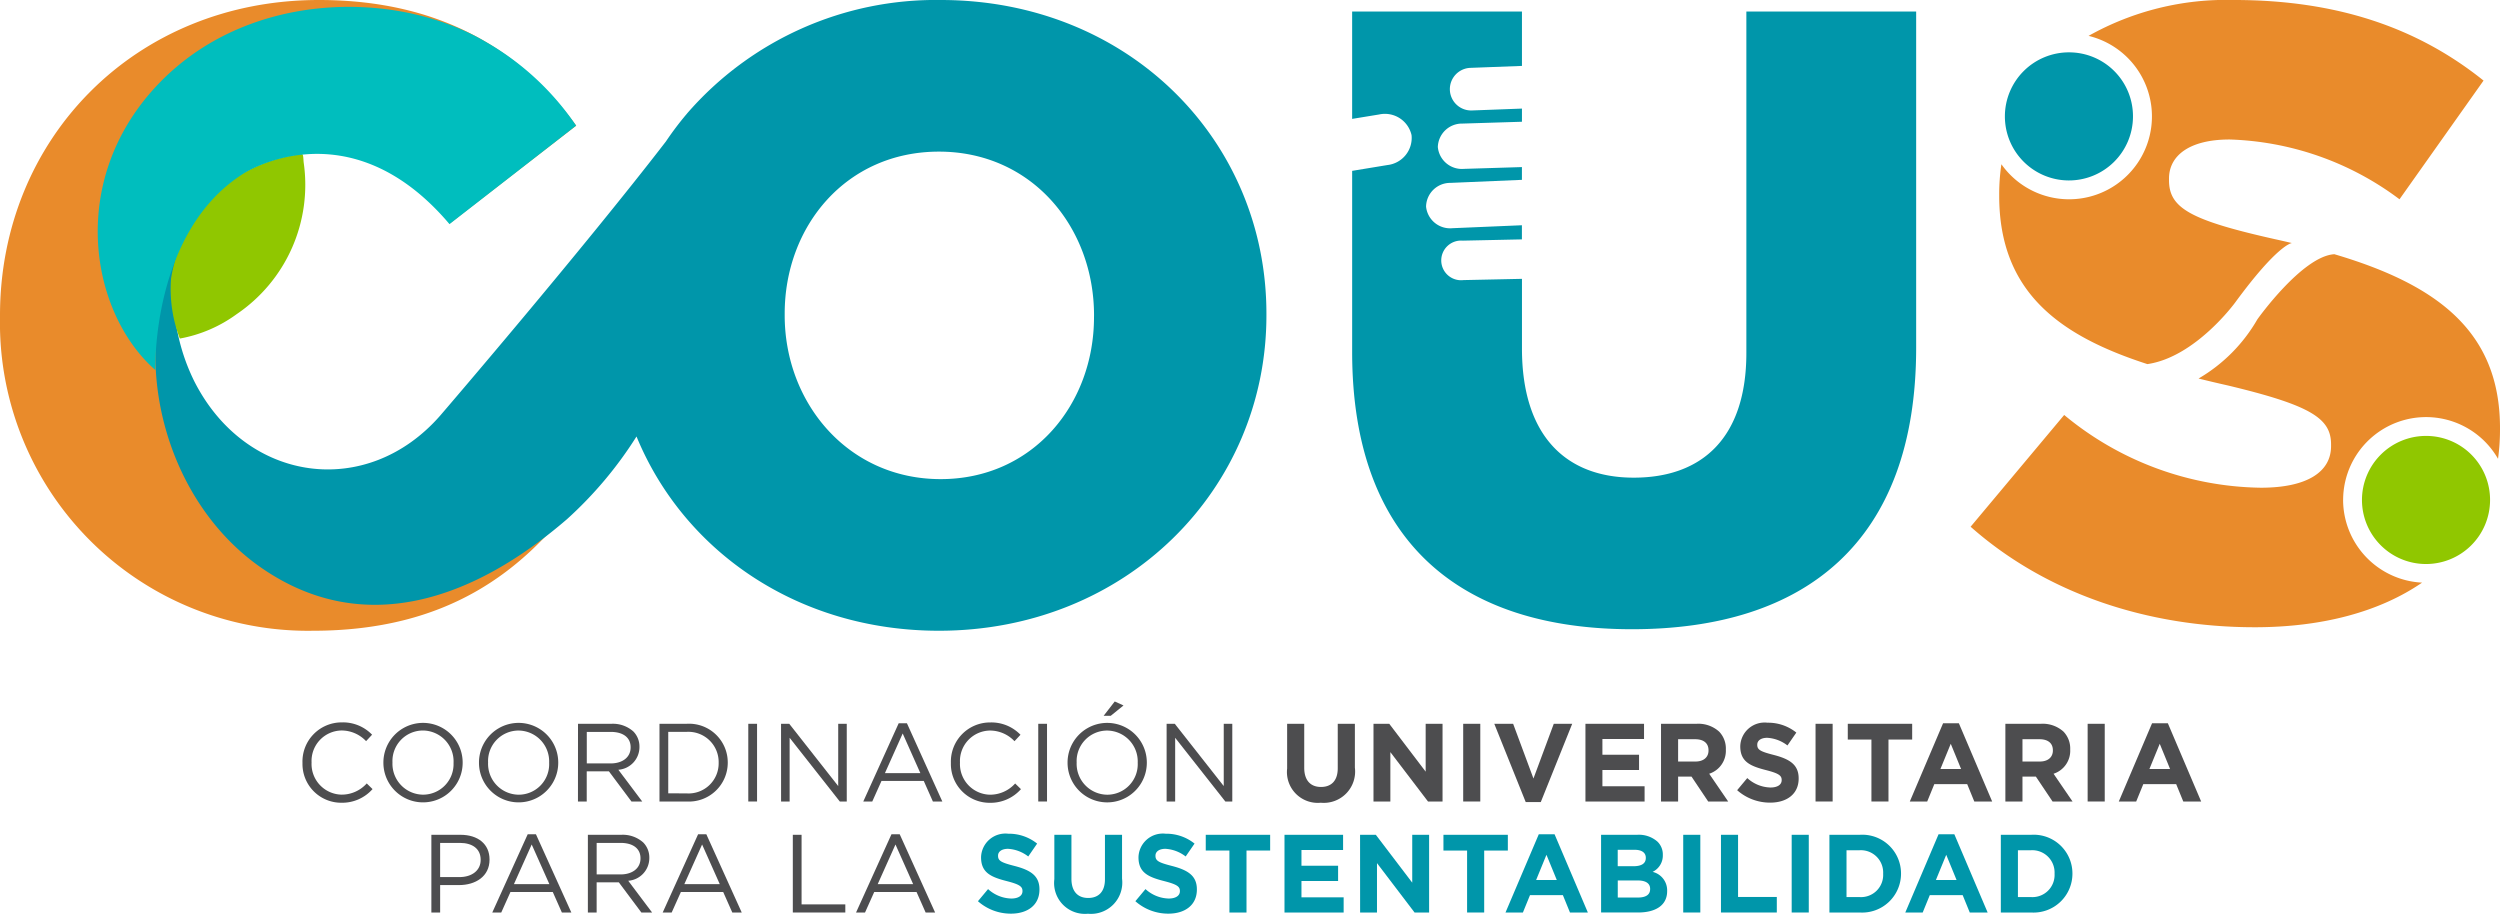 <svg id="Grupo_788" data-name="Grupo 788" xmlns="http://www.w3.org/2000/svg" xmlns:xlink="http://www.w3.org/1999/xlink" width="215.552" height="78.783" viewBox="0 0 215.552 78.783">
  <defs>
    <clipPath id="clip-path">
      <rect id="Rectángulo_298" data-name="Rectángulo 298" width="215.552" height="78.783" fill="none"/>
    </clipPath>
  </defs>
  <g id="Grupo_511" data-name="Grupo 511" clip-path="url(#clip-path)">
    <path id="Trazado_2907" data-name="Trazado 2907" d="M27.491,0C11.654,0,0,11.952,0,27.192v.149A26.554,26.554,0,0,0,26.968,54.384c11.5,0,18.153-5.005,23.083-11.8L39.144,34.811c-3.138,3.81-6.35,6.35-11.8,6.35-7.321,0-12.475-6.126-12.475-13.969v-.149c0-7.62,5.155-13.895,12.475-13.895,5.005,0,8.441,2.465,11.43,6.126l10.907-8.441C45.045,4.482,38.173,0,27.491,0" fill="#e98b2b"/>
    <path id="Trazado_2908" data-name="Trazado 2908" d="M104.1,0A28.381,28.381,0,0,0,82.246,9.77v0l-.018.024a26.806,26.806,0,0,0-1.816,2.4c-7.19,9.334-19.086,23.205-19.447,23.619-6.325,7.261-16.738,5.848-21.2-2.9a17.091,17.091,0,0,1-1.354-11.488C33.884,30.94,37.283,43.193,45.447,48.9c8.881,6.208,18.4,2.79,26.439-4.141a34.1,34.1,0,0,0,5.989-7.125c4.052,9.858,13.863,16.749,26.074,16.749,16.136,0,28.237-12.176,28.237-27.192v-.149C132.186,12.027,120.234,0,104.1,0M117.32,27.341c0,7.545-5.3,13.969-13.222,13.969-7.993,0-13.447-6.574-13.447-14.119v-.149c0-7.545,5.3-13.969,13.3-13.969s13.372,6.5,13.372,14.119Z" transform="translate(-22.994)" fill="#0096aa"/>
    <path id="Trazado_2909" data-name="Trazado 2909" d="M40.718,51.97a11.961,11.961,0,0,1-.757-5.158A12.774,12.774,0,0,1,50.532,36.159a4.483,4.483,0,0,1,.688-.108c.159-.017.142.4.176.726a13.465,13.465,0,0,1-5.772,13.085,11.9,11.9,0,0,1-4.906,2.108" transform="translate(-25.214 -22.779)" fill="#90c700"/>
    <path id="Trazado_2910" data-name="Trazado 2910" d="M56.171,4.514C48.459.1,35.652.188,27.953,8.439s-5.684,19.576-.084,24.485c0,0-.385-11.868,7.559-16.919,0,0,9.071-5.975,17.8,4.333l10.919-8.491a23.506,23.506,0,0,0-7.978-7.331" transform="translate(-14.472 -1.014)" fill="#00bebe"/>
    <path id="Trazado_2911" data-name="Trazado 2911" d="M350.674,2.7V32.132c0,7.321-3.81,10.757-9.711,10.757-5.827,0-9.637-3.586-9.637-11.131V25.747l-5.032.107a1.71,1.71,0,1,1-.073-3.4l5.1-.109V21.126l-5.991.255a2.083,2.083,0,0,1-2.272-1.861,2.083,2.083,0,0,1,2.106-2.047l6.158-.262v-1.1l-5,.154a2.083,2.083,0,0,1-2.25-1.887A2.083,2.083,0,0,1,326.2,12.36l5.125-.158V11.067l-4.336.163a1.838,1.838,0,0,1-.138-3.673l4.474-.169V2.7H316.684v9.256l2.322-.38a2.353,2.353,0,0,1,2.8,1.78,2.353,2.353,0,0,1-2.086,2.58l-3.035.5V32.057c0,16.36,9.338,23.9,24.129,23.9,14.866,0,24.5-7.47,24.5-24.278V2.7Z" transform="translate(-200.101 -1.705)" fill="#0096aa"/>
    <path id="Trazado_2912" data-name="Trazado 2912" d="M564.239,107.659a5.522,5.522,0,1,1-5.5-5.56,5.509,5.509,0,0,1,5.5,5.56" transform="translate(-349.544 -64.513)" fill="#90c700"/>
    <path id="Trazado_2913" data-name="Trazado 2913" d="M480.6,17.821a5.522,5.522,0,1,1-5.5-5.56,5.509,5.509,0,0,1,5.5,5.56" transform="translate(-296.693 -7.747)" fill="#0096aa"/>
    <path id="Trazado_2914" data-name="Trazado 2914" d="M493.657,80.724a7.15,7.15,0,0,1,13.355-3.543,18.775,18.775,0,0,0,.17-2.508v-.149c0-8.295-5.369-12.349-14.283-14.985-2.764.168-6.633,5.61-6.633,5.61a13.962,13.962,0,0,1-5.075,5.109q1.243.31,2.535.6c7.171,1.718,8.89,2.839,8.89,5.08v.149c0,2.241-2.092,3.586-6.051,3.586A27.091,27.091,0,0,1,469.606,73.4l-8.068,9.637c6.5,5.752,15.239,8.666,24.5,8.666,5.85,0,10.792-1.35,14.426-3.847a7.162,7.162,0,0,1-6.81-7.134" transform="translate(-291.63 -37.621)" fill="#e98b2b"/>
    <path id="Trazado_2915" data-name="Trazado 2915" d="M488.106,12.027a25.67,25.67,0,0,1,14.642,5.155l7.246-10.234C504.316,2.391,497.369,0,488.479,0a24.23,24.23,0,0,0-12.54,3.093,7.145,7.145,0,1,1-7.515,11.069,17.388,17.388,0,0,0-.19,2.571v.149c0,8.32,5.212,12.063,12.776,14.512,4.162-.609,7.58-5.325,7.58-5.325,3.635-4.96,4.84-5.109,4.881-5.113-.487-.115-.979-.228-1.482-.338-7.321-1.643-9.114-2.689-9.114-5.08V15.39c0-1.943,1.718-3.363,5.229-3.363" transform="translate(-295.861 0)" fill="#e98b2b"/>
    <path id="Trazado_2916" data-name="Trazado 2916" d="M70.841,172.689v-.019A3.376,3.376,0,0,1,74.23,169.2a3.487,3.487,0,0,1,2.613,1.062l-.517.555a2.912,2.912,0,0,0-2.106-.919,2.627,2.627,0,0,0-2.594,2.747v.019a2.644,2.644,0,0,0,2.594,2.766,2.909,2.909,0,0,0,2.163-.967l.5.488a3.489,3.489,0,0,1-2.68,1.177,3.341,3.341,0,0,1-3.36-3.445" transform="translate(-44.762 -106.915)" fill="#4d4d4f"/>
    <path id="Trazado_2917" data-name="Trazado 2917" d="M89.795,172.689v-.019a3.417,3.417,0,1,1,6.834-.02v.019a3.417,3.417,0,1,1-6.834.02m6.05,0v-.019A2.664,2.664,0,0,0,93.2,169.9a2.632,2.632,0,0,0-2.623,2.747v.019a2.664,2.664,0,0,0,2.642,2.766,2.631,2.631,0,0,0,2.623-2.747" transform="translate(-56.738 -106.915)" fill="#4d4d4f"/>
    <path id="Trazado_2918" data-name="Trazado 2918" d="M112.181,172.689v-.019a3.417,3.417,0,1,1,6.834-.02v.019a3.417,3.417,0,1,1-6.834.02m6.05,0v-.019a2.664,2.664,0,0,0-2.642-2.767,2.632,2.632,0,0,0-2.623,2.747v.019a2.664,2.664,0,0,0,2.642,2.766,2.631,2.631,0,0,0,2.623-2.747" transform="translate(-70.883 -106.915)" fill="#4d4d4f"/>
    <path id="Trazado_2919" data-name="Trazado 2919" d="M135.373,169.518h2.881a2.642,2.642,0,0,1,1.9.67,1.851,1.851,0,0,1,.517,1.321v.019a1.961,1.961,0,0,1-1.819,1.953l2.058,2.737h-.928l-1.943-2.6h-1.914v2.6h-.756Zm2.814,3.417c1.005,0,1.723-.517,1.723-1.378v-.019c0-.823-.632-1.321-1.713-1.321h-2.067v2.718Z" transform="translate(-85.537 -107.112)" fill="#4d4d4f"/>
    <path id="Trazado_2920" data-name="Trazado 2920" d="M154.457,169.518h2.326a3.34,3.34,0,0,1,3.561,3.331v.019a3.354,3.354,0,0,1-3.561,3.35h-2.326Zm2.326,6a2.593,2.593,0,0,0,2.776-2.632v-.019a2.608,2.608,0,0,0-2.776-2.652h-1.57v5.3Z" transform="translate(-97.596 -107.112)" fill="#4d4d4f"/>
    <rect id="Rectángulo_291" data-name="Rectángulo 291" width="0.756" height="6.7" transform="translate(64.518 62.406)" fill="#4d4d4f"/>
    <path id="Trazado_2921" data-name="Trazado 2921" d="M182.926,169.518h.708l4.221,5.37v-5.37h.737v6.7h-.6l-4.326-5.494v5.494h-.737Z" transform="translate(-115.584 -107.112)" fill="#4d4d4f"/>
    <path id="Trazado_2922" data-name="Trazado 2922" d="M205.245,169.388h.708l3.053,6.748h-.814l-.785-1.771h-3.647l-.794,1.771h-.775Zm1.866,4.3-1.522-3.417-1.531,3.417Z" transform="translate(-127.758 -107.03)" fill="#4d4d4f"/>
    <path id="Trazado_2923" data-name="Trazado 2923" d="M222.706,172.689v-.019a3.376,3.376,0,0,1,3.388-3.465,3.488,3.488,0,0,1,2.613,1.062l-.517.555a2.912,2.912,0,0,0-2.106-.919,2.627,2.627,0,0,0-2.594,2.747v.019a2.644,2.644,0,0,0,2.594,2.766,2.909,2.909,0,0,0,2.163-.967l.5.488a3.489,3.489,0,0,1-2.68,1.177,3.341,3.341,0,0,1-3.36-3.445" transform="translate(-140.72 -106.915)" fill="#4d4d4f"/>
    <rect id="Rectángulo_292" data-name="Rectángulo 292" width="0.756" height="6.7" transform="translate(89.519 62.406)" fill="#4d4d4f"/>
    <path id="Trazado_2924" data-name="Trazado 2924" d="M250.032,169.585v-.019a3.417,3.417,0,1,1,6.834-.02v.019a3.417,3.417,0,1,1-6.834.02m6.049,0v-.019a2.664,2.664,0,0,0-2.642-2.767,2.632,2.632,0,0,0-2.623,2.747v.019a2.664,2.664,0,0,0,2.642,2.766,2.631,2.631,0,0,0,2.623-2.747m-1.981-5.293.756.345-1.1.89h-.613Z" transform="translate(-157.986 -103.81)" fill="#4d4d4f"/>
    <path id="Trazado_2925" data-name="Trazado 2925" d="M273.223,169.518h.708l4.221,5.37v-5.37h.737v6.7h-.6l-4.326-5.494v5.494h-.737v-6.7Z" transform="translate(-172.64 -107.112)" fill="#4d4d4f"/>
    <path id="Trazado_2926" data-name="Trazado 2926" d="M301.459,173.348v-3.829h1.474v3.79c0,1.091.546,1.656,1.445,1.656s1.445-.546,1.445-1.608v-3.838H307.3V173.3a2.7,2.7,0,0,1-2.938,3.025,2.659,2.659,0,0,1-2.9-2.977" transform="translate(-190.481 -107.113)" fill="#4d4d4f"/>
    <path id="Trazado_2927" data-name="Trazado 2927" d="M321.687,169.518h1.359l3.139,4.126v-4.126h1.455v6.7h-1.254l-3.245-4.259v4.259h-1.455Z" transform="translate(-203.263 -107.112)" fill="#4d4d4f"/>
    <rect id="Rectángulo_293" data-name="Rectángulo 293" width="1.474" height="6.7" transform="translate(126.158 62.406)" fill="#4d4d4f"/>
    <path id="Trazado_2928" data-name="Trazado 2928" d="M349.974,169.518H351.6l1.752,4.719,1.752-4.719h1.589l-2.709,6.748h-1.3Z" transform="translate(-221.136 -107.112)" fill="#4d4d4f"/>
    <path id="Trazado_2929" data-name="Trazado 2929" d="M371.321,169.518h5.054v1.311h-3.589v1.359h3.159V173.5h-3.159v1.407h3.637v1.311h-5.1v-6.7Z" transform="translate(-234.625 -107.112)" fill="#4d4d4f"/>
    <path id="Trazado_2930" data-name="Trazado 2930" d="M389.026,169.518h3.063a2.67,2.67,0,0,1,1.953.68,2.1,2.1,0,0,1,.574,1.531v.019a2.081,2.081,0,0,1-1.436,2.077l1.637,2.393h-1.723l-1.436-2.144H390.5v2.144h-1.474Zm2.967,3.254c.718,0,1.129-.383,1.129-.948v-.019c0-.632-.44-.957-1.158-.957H390.5v1.924Z" transform="translate(-245.812 -107.112)" fill="#4d4d4f"/>
    <path id="Trazado_2931" data-name="Trazado 2931" d="M406.862,175.078l.871-1.043a3.074,3.074,0,0,0,2,.814c.6,0,.967-.239.967-.632V174.2c0-.373-.23-.565-1.35-.852-1.35-.345-2.221-.718-2.221-2.048v-.019a2.1,2.1,0,0,1,2.345-2.02,3.878,3.878,0,0,1,2.489.852l-.766,1.11a3.144,3.144,0,0,0-1.742-.66c-.565,0-.861.258-.861.584v.019c0,.44.287.584,1.445.881,1.359.354,2.125.842,2.125,2.01v.019c0,1.33-1.015,2.077-2.46,2.077a4.266,4.266,0,0,1-2.843-1.072" transform="translate(-257.082 -106.949)" fill="#4d4d4f"/>
    <rect id="Rectángulo_294" data-name="Rectángulo 294" width="1.474" height="6.7" transform="translate(156.538 62.406)" fill="#4d4d4f"/>
    <path id="Trazado_2932" data-name="Trazado 2932" d="M434.8,170.878h-2.039v-1.359h5.552v1.359H436.27v5.341H434.8v-5.341Z" transform="translate(-273.444 -107.113)" fill="#4d4d4f"/>
    <path id="Trazado_2933" data-name="Trazado 2933" d="M450.163,169.388h1.359l2.872,6.748h-1.541l-.613-1.5h-2.833l-.613,1.5h-1.5Zm1.551,3.944-.89-2.173-.89,2.173Z" transform="translate(-282.628 -107.03)" fill="#4d4d4f"/>
    <path id="Trazado_2934" data-name="Trazado 2934" d="M469.678,169.518h3.063a2.67,2.67,0,0,1,1.953.68,2.1,2.1,0,0,1,.574,1.531v.019a2.081,2.081,0,0,1-1.436,2.077l1.637,2.393h-1.723l-1.436-2.144h-1.158v2.144h-1.474Zm2.967,3.254c.718,0,1.129-.383,1.129-.948v-.019c0-.632-.44-.957-1.158-.957h-1.464v1.924Z" transform="translate(-296.773 -107.112)" fill="#4d4d4f"/>
    <rect id="Rectángulo_295" data-name="Rectángulo 295" width="1.474" height="6.7" transform="translate(179.998 62.406)" fill="#4d4d4f"/>
    <path id="Trazado_2935" data-name="Trazado 2935" d="M499.1,169.388h1.359l2.872,6.748h-1.541l-.613-1.5h-2.833l-.613,1.5h-1.5Zm1.551,3.944-.89-2.173-.89,2.173Z" transform="translate(-313.546 -107.03)" fill="#4d4d4f"/>
    <path id="Trazado_2936" data-name="Trazado 2936" d="M101.027,195.518h2.508c1.512,0,2.508.8,2.508,2.125v.019c0,1.445-1.206,2.192-2.632,2.192h-1.627v2.364h-.756v-6.7m2.412,3.647c1.11,0,1.838-.593,1.838-1.474v-.019c0-.957-.718-1.455-1.8-1.455h-1.695v2.948Z" transform="translate(-63.835 -123.541)" fill="#4d4d4f"/>
    <path id="Trazado_2937" data-name="Trazado 2937" d="M118.355,195.388h.708l3.053,6.748H121.3l-.785-1.771h-3.647l-.794,1.771H115.3Zm1.866,4.3-1.522-3.417-1.531,3.417Z" transform="translate(-72.855 -123.459)" fill="#4d4d4f"/>
    <path id="Trazado_2938" data-name="Trazado 2938" d="M137.687,195.518h2.881a2.642,2.642,0,0,1,1.9.67,1.851,1.851,0,0,1,.517,1.321v.019a1.961,1.961,0,0,1-1.819,1.953l2.058,2.737H142.3l-1.943-2.6h-1.914v2.6h-.756Zm2.814,3.417c1.005,0,1.723-.517,1.723-1.378v-.019c0-.823-.632-1.321-1.713-1.321h-2.067v2.718Z" transform="translate(-87 -123.541)" fill="#4d4d4f"/>
    <path id="Trazado_2939" data-name="Trazado 2939" d="M158.264,195.388h.708l3.053,6.748h-.814l-.785-1.771h-3.647l-.794,1.771h-.775Zm1.866,4.3-1.522-3.417-1.531,3.417Z" transform="translate(-98.072 -123.459)" fill="#4d4d4f"/>
    <path id="Trazado_2940" data-name="Trazado 2940" d="M185.682,195.518h.756v6h3.772v.7h-4.527v-6.7Z" transform="translate(-117.326 -123.541)" fill="#4d4d4f"/>
    <path id="Trazado_2941" data-name="Trazado 2941" d="M203.556,195.388h.708l3.053,6.748H206.5l-.785-1.771h-3.647l-.794,1.771H200.5Zm1.866,4.3-1.522-3.417-1.531,3.417Z" transform="translate(-126.691 -123.459)" fill="#4d4d4f"/>
    <path id="Trazado_2942" data-name="Trazado 2942" d="M229.05,201.078l.871-1.043a3.074,3.074,0,0,0,2,.814c.6,0,.967-.239.967-.632V200.2c0-.373-.23-.565-1.35-.852-1.35-.345-2.221-.718-2.221-2.048v-.019a2.1,2.1,0,0,1,2.345-2.02,3.878,3.878,0,0,1,2.489.852l-.766,1.11a3.144,3.144,0,0,0-1.742-.66c-.565,0-.861.258-.861.584v.019c0,.44.287.584,1.445.881,1.359.354,2.125.842,2.125,2.01v.019c0,1.33-1.015,2.077-2.46,2.077a4.266,4.266,0,0,1-2.843-1.072" transform="translate(-144.729 -123.377)" fill="#0096aa"/>
    <path id="Trazado_2943" data-name="Trazado 2943" d="M246.937,199.348v-3.829h1.474v3.79c0,1.091.546,1.656,1.445,1.656s1.445-.546,1.445-1.608v-3.838h1.474V199.3a2.7,2.7,0,0,1-2.938,3.025,2.659,2.659,0,0,1-2.9-2.977" transform="translate(-156.031 -123.542)" fill="#0096aa"/>
    <path id="Trazado_2944" data-name="Trazado 2944" d="M265.917,201.078l.871-1.043a3.073,3.073,0,0,0,2,.814c.6,0,.967-.239.967-.632V200.2c0-.373-.23-.565-1.35-.852-1.35-.345-2.221-.718-2.221-2.048v-.019a2.1,2.1,0,0,1,2.345-2.02,3.878,3.878,0,0,1,2.489.852l-.766,1.11a3.144,3.144,0,0,0-1.742-.66c-.565,0-.861.258-.861.584v.019c0,.44.287.584,1.445.881,1.359.354,2.125.842,2.125,2.01v.019c0,1.33-1.015,2.077-2.46,2.077a4.267,4.267,0,0,1-2.842-1.072" transform="translate(-168.023 -123.377)" fill="#0096aa"/>
    <path id="Trazado_2945" data-name="Trazado 2945" d="M284.44,196.878H282.4v-1.359h5.552v1.359h-2.039v5.341H284.44v-5.341Z" transform="translate(-178.439 -123.542)" fill="#0096aa"/>
    <path id="Trazado_2946" data-name="Trazado 2946" d="M300.835,195.518h5.054v1.311H302.3v1.359h3.159V199.5H302.3v1.407h3.637v1.311h-5.1v-6.7Z" transform="translate(-190.087 -123.541)" fill="#0096aa"/>
    <path id="Trazado_2947" data-name="Trazado 2947" d="M318.541,195.518H319.9l3.139,4.126v-4.126h1.455v6.7h-1.254L320,197.959v4.259h-1.455Z" transform="translate(-201.275 -123.541)" fill="#0096aa"/>
    <path id="Trazado_2948" data-name="Trazado 2948" d="M340.106,196.878h-2.039v-1.359h5.552v1.359H341.58v5.341h-1.474Z" transform="translate(-213.612 -123.542)" fill="#0096aa"/>
    <path id="Trazado_2949" data-name="Trazado 2949" d="M355.472,195.388h1.359l2.871,6.748h-1.541l-.613-1.5h-2.833l-.613,1.5h-1.5Zm1.551,3.944-.89-2.173-.89,2.173Z" transform="translate(-222.796 -123.459)" fill="#0096aa"/>
    <path id="Trazado_2950" data-name="Trazado 2950" d="M374.987,195.518H378.1a2.419,2.419,0,0,1,1.752.593,1.537,1.537,0,0,1,.459,1.139v.019a1.558,1.558,0,0,1-.881,1.445,1.638,1.638,0,0,1,1.254,1.646v.019c0,1.225-1,1.838-2.508,1.838h-3.187Zm2.795,2.709c.651,0,1.062-.211,1.062-.708V197.5c0-.44-.345-.689-.967-.689h-1.455v1.417Zm.392,2.7c.651,0,1.043-.23,1.043-.727v-.019c0-.45-.335-.727-1.091-.727h-1.7v1.474Z" transform="translate(-236.941 -123.541)" fill="#0096aa"/>
    <rect id="Rectángulo_296" data-name="Rectángulo 296" width="1.474" height="6.7" transform="translate(145.129 71.977)" fill="#0096aa"/>
    <path id="Trazado_2951" data-name="Trazado 2951" d="M403.066,195.518h1.474v5.36h3.341v1.34h-4.815Z" transform="translate(-254.683 -123.541)" fill="#0096aa"/>
    <rect id="Rectángulo_297" data-name="Rectángulo 297" width="1.474" height="6.7" transform="translate(154.48 71.977)" fill="#0096aa"/>
    <path id="Trazado_2952" data-name="Trazado 2952" d="M428.468,195.518h2.613a3.34,3.34,0,0,1,3.561,3.331v.019a3.354,3.354,0,0,1-3.561,3.35h-2.613Zm2.613,5.37a1.909,1.909,0,0,0,2.02-2v-.019a1.924,1.924,0,0,0-2.02-2.02h-1.139v4.039Z" transform="translate(-270.734 -123.541)" fill="#0096aa"/>
    <path id="Trazado_2953" data-name="Trazado 2953" d="M449.1,195.388h1.359l2.872,6.748h-1.541l-.613-1.5h-2.833l-.613,1.5h-1.5Zm1.551,3.944-.89-2.173-.89,2.173Z" transform="translate(-281.955 -123.459)" fill="#0096aa"/>
    <path id="Trazado_2954" data-name="Trazado 2954" d="M468.612,195.518h2.613a3.34,3.34,0,0,1,3.561,3.331v.019a3.354,3.354,0,0,1-3.561,3.35h-2.613Zm2.613,5.37a1.909,1.909,0,0,0,2.02-2v-.019a1.924,1.924,0,0,0-2.02-2.02h-1.139v4.039Z" transform="translate(-296.099 -123.541)" fill="#0096aa"/>
  </g>
</svg>
